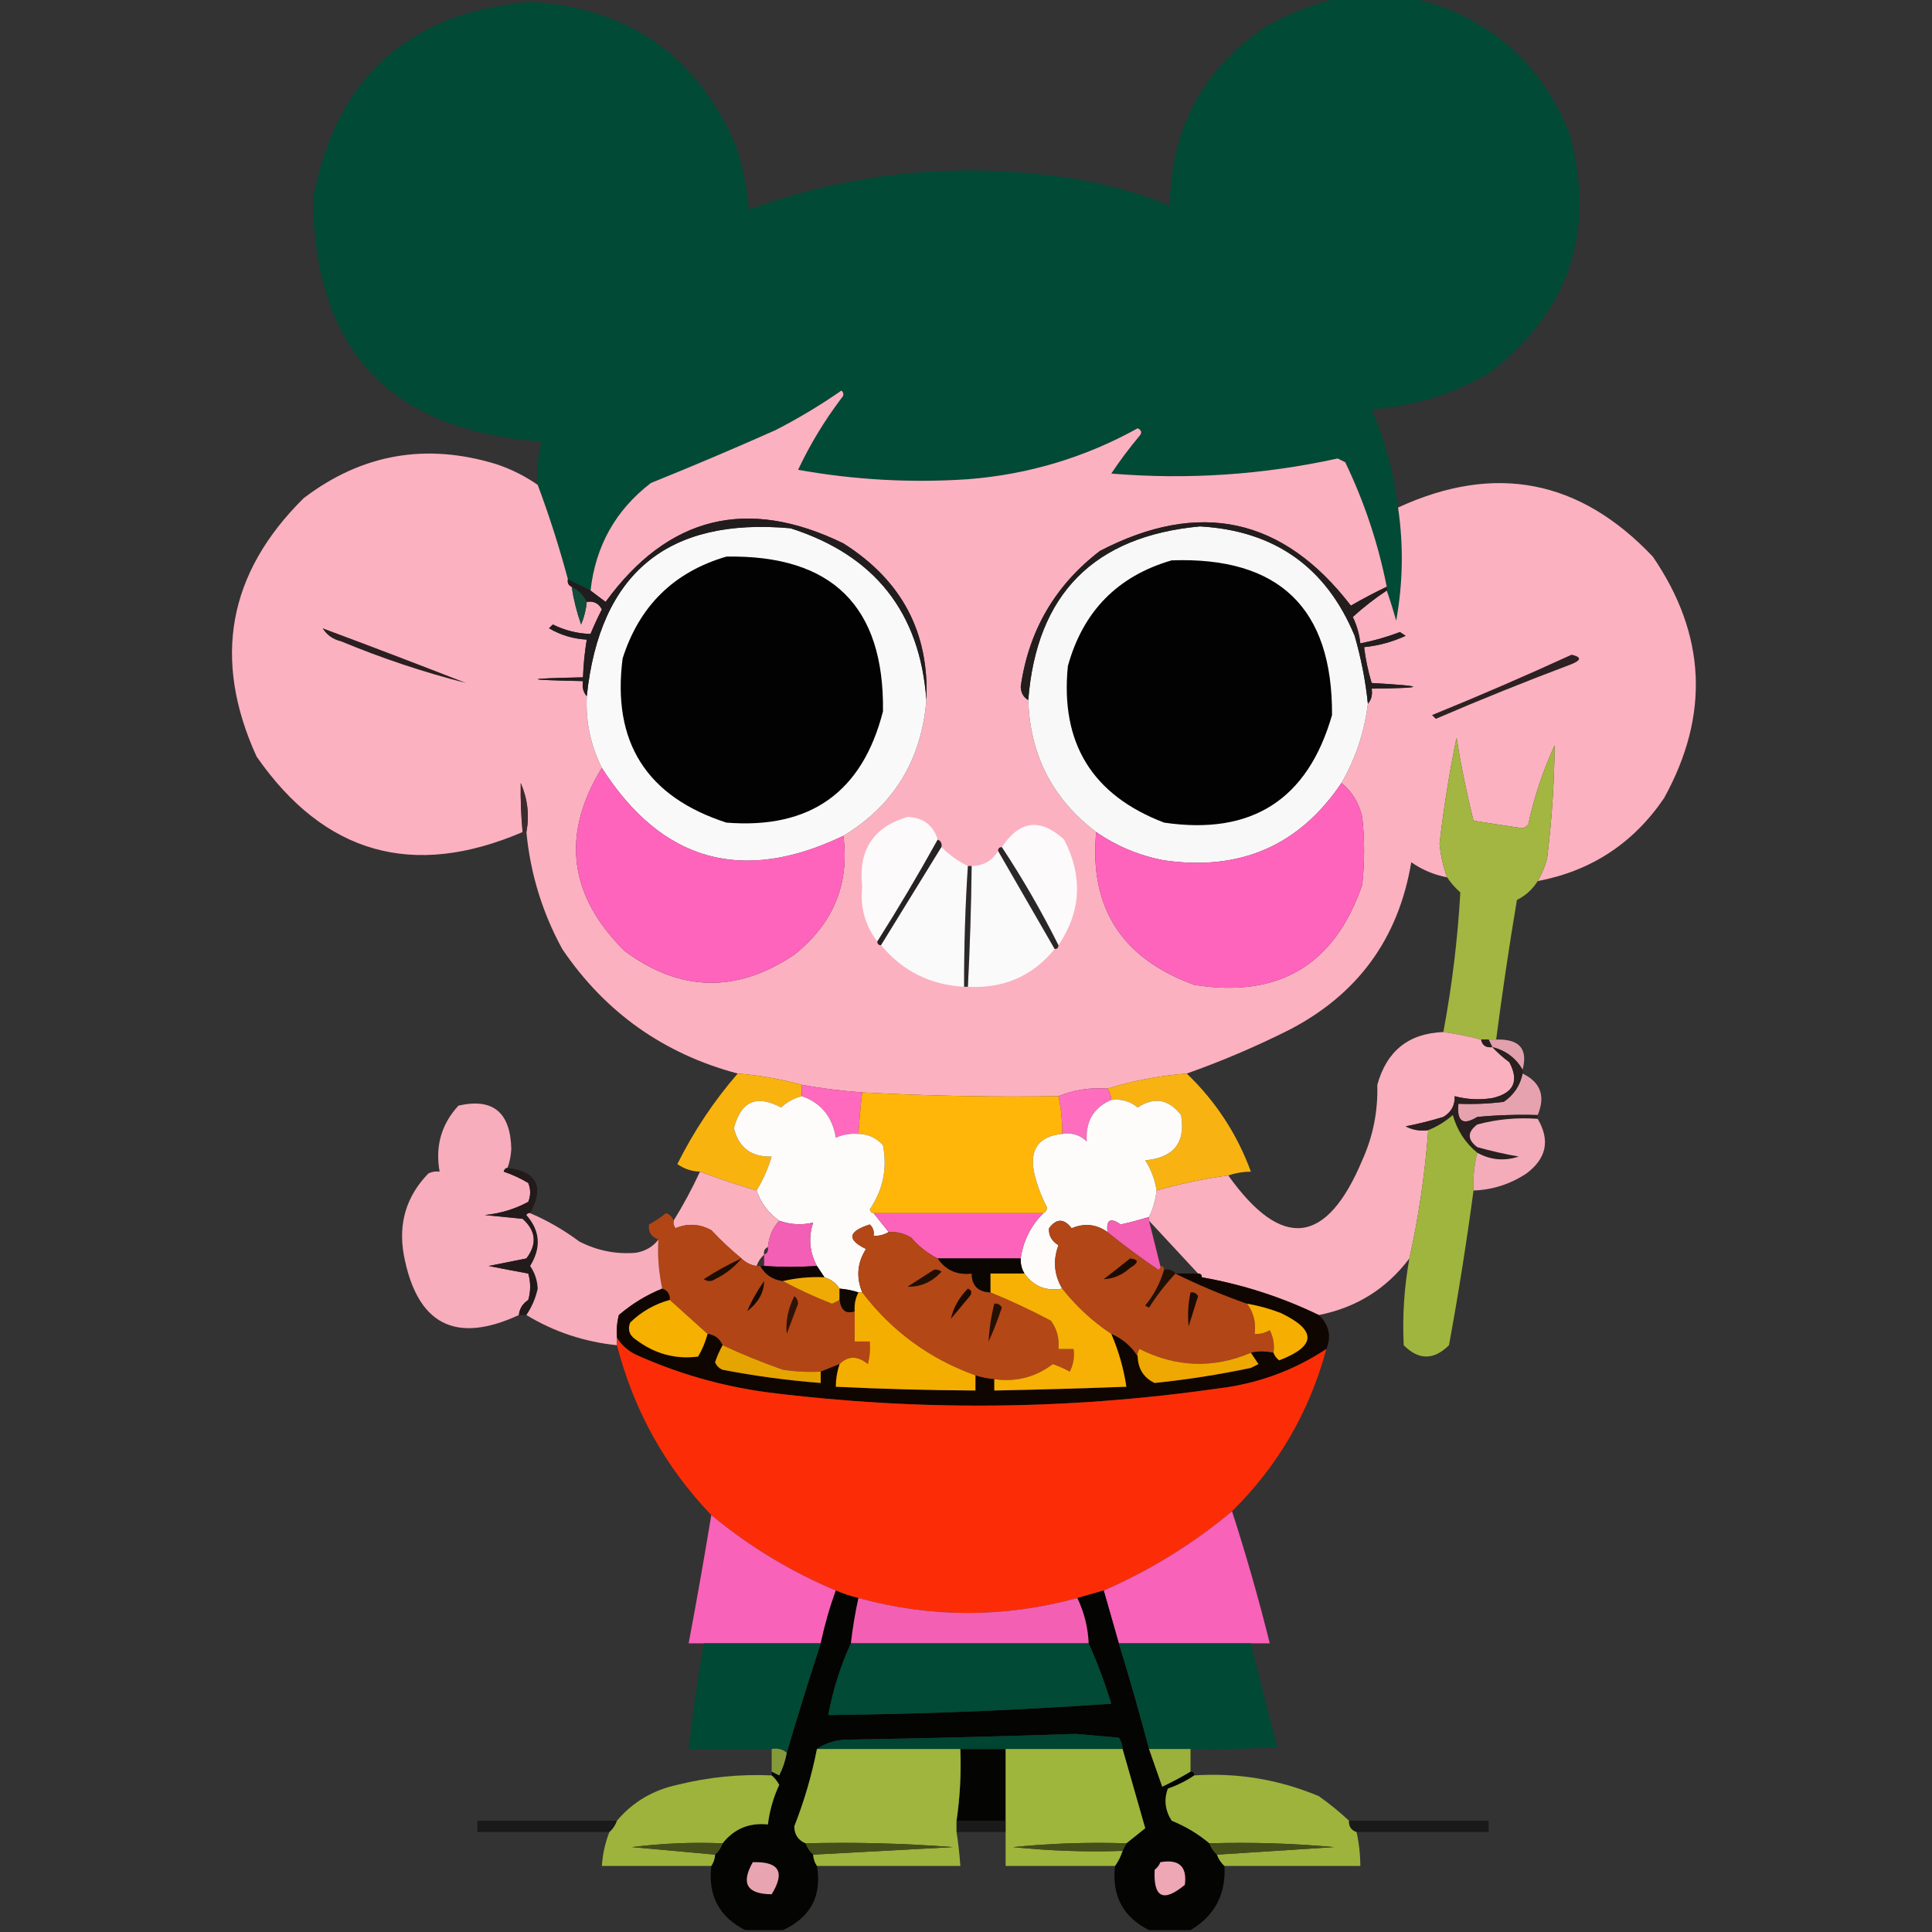 <?xml version="1.0" encoding="UTF-8"?>
<!DOCTYPE svg PUBLIC "-//W3C//DTD SVG 1.1//EN" "http://www.w3.org/Graphics/SVG/1.1/DTD/svg11.dtd">
<svg xmlns="http://www.w3.org/2000/svg" version="1.1" width="512px" height="512px" style="shape-rendering:geometricPrecision; text-rendering:geometricPrecision; image-rendering:optimizeQuality; fill-rule:evenodd; clip-rule:evenodd" xmlns:xlink="http://www.w3.org/1999/xlink">
<rect width="100%" height="100%" fill="#333333" stroke="none"/>
<g><path style="opacity:0.994" fill="#004b37" d="M 354.5,-0.5 C 361.167,-0.5 367.833,-0.5 374.5,-0.5C 394.429,4.394 408.262,16.394 416,35.5C 422.983,61.552 415.817,82.718 394.5,99C 384.89,104.486 374.557,107.653 363.5,108.5C 367.085,116.84 369.418,125.506 370.5,134.5C 371.972,144.528 371.806,154.528 370,164.5C 369.218,161.69 368.384,159.023 367.5,156.5C 367.5,156.167 367.5,155.833 367.5,155.5C 365.236,144.041 361.569,133.041 356.5,122.5C 355.833,122.167 355.167,121.833 354.5,121.5C 334.705,125.843 314.705,127.177 294.5,125.5C 296.808,122.025 299.308,118.692 302,115.5C 302.688,114.668 302.521,114.002 301.5,113.5C 287.533,121.244 272.533,125.744 256.5,127C 241.383,128.009 226.383,127.175 211.5,124.5C 214.64,117.835 218.474,111.501 223,105.5C 223.667,104.833 223.667,104.167 223,103.5C 217.415,107.377 211.582,110.877 205.5,114C 194.582,118.862 183.582,123.528 172.5,128C 163.168,135.155 157.835,144.655 156.5,156.5C 154.483,155.471 152.483,154.471 150.5,153.5C 148.209,144.963 145.542,136.63 142.5,128.5C 142.207,124.563 142.54,120.73 143.5,117C 103.33,114.166 83.163,92.666 83,52.5C 89.009,20.659 108.176,3.326 140.5,0.5C 166.522,2.039 184.689,14.706 195,38.5C 196.812,44.04 197.979,49.707 198.5,55.5C 226.751,45.354 255.751,42.688 285.5,47.5C 293.936,48.983 302.102,51.316 310,54.5C 310.272,34.116 318.772,18.282 335.5,7C 341.604,3.583 347.937,1.083 354.5,-0.5 Z"/></g>
<g><path style="opacity:0.994" fill="#fdb2c1" d="M 367.5,155.5 C 364.292,157.021 361.126,158.688 358,160.5C 340.032,137.136 317.865,132.303 291.5,146C 279.611,155.106 272.611,167.106 270.5,182C 270.608,183.681 271.275,184.848 272.5,185.5C 272.961,200.091 278.961,211.758 290.5,220.5C 288.618,240.533 297.285,254.033 316.5,261C 338.856,264.579 353.69,255.745 361,234.5C 361.667,228.5 361.667,222.5 361,216.5C 360.131,212.734 358.298,209.734 355.5,207.5C 359.244,201.003 361.577,194.003 362.5,186.5C 363.434,185.432 363.768,184.099 363.5,182.5C 378.152,182.331 378.152,181.831 363.5,181C 362.568,177.915 361.901,174.748 361.5,171.5C 365.325,171.115 368.991,170.115 372.5,168.5C 372,168.167 371.5,167.833 371,167.5C 367.569,168.811 364.069,169.811 360.5,170.5C 360.244,168.063 359.577,165.729 358.5,163.5C 361.349,160.916 364.349,158.583 367.5,156.5C 368.384,159.023 369.218,161.69 370,164.5C 371.806,154.528 371.972,144.528 370.5,134.5C 396.126,122.698 418.626,127.031 438,147.5C 452.148,168.169 453.148,189.502 441,211.5C 432.864,223.472 421.698,230.806 407.5,233.5C 408.594,231.641 409.427,229.641 410,227.5C 411.237,217.512 411.904,207.512 412,197.5C 408.905,204.201 406.571,211.201 405,218.5C 404.586,218.957 404.086,219.291 403.5,219.5C 399.167,218.833 394.833,218.167 390.5,217.5C 388.678,210.225 387.178,202.892 386,195.5C 384.105,204.678 382.605,214.012 381.5,223.5C 381.76,226.607 382.426,229.607 383.5,232.5C 380.055,231.851 376.889,230.518 374,228.5C 370.62,248.754 359.787,263.587 341.5,273C 332.642,277.436 323.642,281.27 314.5,284.5C 307.241,285.071 300.241,286.405 293.5,288.5C 288.878,288.156 284.545,288.823 280.5,290.5C 263.143,290.762 245.81,290.429 228.5,289.5C 223.126,289.113 217.793,288.446 212.5,287.5C 206.961,285.965 201.294,284.965 195.5,284.5C 175.859,279.269 160.359,268.269 149,251.5C 143.713,241.806 140.546,231.473 139.5,220.5C 140.329,216.11 139.829,211.777 138,207.5C 137.924,211.819 138.091,216.152 138.5,220.5C 109.441,232.976 85.941,226.309 68,200.5C 56.23,174.687 60.397,151.854 80.5,132C 95.878,120.304 112.878,117.304 131.5,123C 135.472,124.319 139.139,126.153 142.5,128.5C 145.542,136.63 148.209,144.963 150.5,153.5C 150.328,154.492 150.662,155.158 151.5,155.5C 152.016,158.899 152.85,162.232 154,165.5C 154.813,163.564 155.313,161.564 155.5,159.5C 157.346,159.222 158.68,159.889 159.5,161.5C 158.399,163.642 157.399,165.808 156.5,168C 153.056,167.914 149.723,167.08 146.5,165.5C 146.167,165.833 145.833,166.167 145.5,166.5C 148.593,168.309 151.926,169.309 155.5,169.5C 154.949,172.807 154.616,176.14 154.5,179.5C 138.5,179.833 138.5,180.167 154.5,180.5C 154.232,182.099 154.566,183.432 155.5,184.5C 155.181,191.202 156.514,197.535 159.5,203.5C 148.667,221.104 150.667,237.27 165.5,252C 180.231,262.92 195.231,263.254 210.5,253C 220.853,244.733 225.186,234.233 223.5,221.5C 236.868,213.41 244.201,201.41 245.5,185.5C 246.29,167.588 238.956,153.754 223.5,144C 198.055,131.585 177.055,136.752 160.5,159.5C 159.099,158.479 157.765,157.479 156.5,156.5C 157.835,144.655 163.168,135.155 172.5,128C 183.582,123.528 194.582,118.862 205.5,114C 211.582,110.877 217.415,107.377 223,103.5C 223.667,104.167 223.667,104.833 223,105.5C 218.474,111.501 214.64,117.835 211.5,124.5C 226.383,127.175 241.383,128.009 256.5,127C 272.533,125.744 287.533,121.244 301.5,113.5C 302.521,114.002 302.688,114.668 302,115.5C 299.308,118.692 296.808,122.025 294.5,125.5C 314.705,127.177 334.705,125.843 354.5,121.5C 355.167,121.833 355.833,122.167 356.5,122.5C 361.569,133.041 365.236,144.041 367.5,155.5 Z"/></g>
<g><path style="opacity:1" fill="#faf9f9" d="M 245.5,185.5 C 244.201,201.41 236.868,213.41 223.5,221.5C 196.734,234.351 175.4,228.351 159.5,203.5C 156.514,197.535 155.181,191.202 155.5,184.5C 158.939,151.888 176.939,137.055 209.5,140C 231.796,147.119 243.796,162.285 245.5,185.5 Z"/></g>
<g><path style="opacity:1" fill="#f9f8f9" d="M 362.5,186.5 C 361.577,194.003 359.244,201.003 355.5,207.5C 344.343,224.072 328.677,230.905 308.5,228C 301.937,226.759 295.937,224.259 290.5,220.5C 278.961,211.758 272.961,200.091 272.5,185.5C 274.731,157.435 289.898,142.102 318,139.5C 337.782,140.628 351.449,150.294 359,168.5C 360.731,174.529 361.898,180.529 362.5,186.5 Z"/></g>
<g><path style="opacity:1" fill="#020202" d="M 192.5,147.5 C 220.524,147.025 234.358,160.692 234,188.5C 228.543,209.939 214.71,219.773 192.5,218C 171.316,211.138 162.15,196.638 165,174.5C 169.419,160.58 178.586,151.58 192.5,147.5 Z"/></g>
<g><path style="opacity:1" fill="#020202" d="M 310.5,148.5 C 338.995,147.496 353.161,161.163 353,189.5C 346.558,211.92 331.725,221.42 308.5,218C 289.447,210.74 280.947,196.906 283,176.5C 287.016,161.985 296.183,152.652 310.5,148.5 Z"/></g>
<g><path style="opacity:1" fill="#104d3b" d="M 151.5,155.5 C 153.341,156.402 154.674,157.736 155.5,159.5C 155.313,161.564 154.813,163.564 154,165.5C 152.85,162.232 152.016,158.899 151.5,155.5 Z"/></g>
<g><path style="opacity:1" fill="#231d1e" d="M 367.5,155.5 C 367.5,155.833 367.5,156.167 367.5,156.5C 364.349,158.583 361.349,160.916 358.5,163.5C 359.577,165.729 360.244,168.063 360.5,170.5C 364.069,169.811 367.569,168.811 371,167.5C 371.5,167.833 372,168.167 372.5,168.5C 368.991,170.115 365.325,171.115 361.5,171.5C 361.901,174.748 362.568,177.915 363.5,181C 378.152,181.831 378.152,182.331 363.5,182.5C 363.768,184.099 363.434,185.432 362.5,186.5C 361.898,180.529 360.731,174.529 359,168.5C 351.449,150.294 337.782,140.628 318,139.5C 289.898,142.102 274.731,157.435 272.5,185.5C 271.275,184.848 270.608,183.681 270.5,182C 272.611,167.106 279.611,155.106 291.5,146C 317.865,132.303 340.032,137.136 358,160.5C 361.126,158.688 364.292,157.021 367.5,155.5 Z"/></g>
<g><path style="opacity:1" fill="#211c1d" d="M 245.5,185.5 C 243.796,162.285 231.796,147.119 209.5,140C 176.939,137.055 158.939,151.888 155.5,184.5C 154.566,183.432 154.232,182.099 154.5,180.5C 138.5,180.167 138.5,179.833 154.5,179.5C 154.616,176.14 154.949,172.807 155.5,169.5C 151.926,169.309 148.593,168.309 145.5,166.5C 145.833,166.167 146.167,165.833 146.5,165.5C 149.723,167.08 153.056,167.914 156.5,168C 157.399,165.808 158.399,163.642 159.5,161.5C 158.68,159.889 157.346,159.222 155.5,159.5C 154.674,157.736 153.341,156.402 151.5,155.5C 150.662,155.158 150.328,154.492 150.5,153.5C 152.483,154.471 154.483,155.471 156.5,156.5C 157.765,157.479 159.099,158.479 160.5,159.5C 177.055,136.752 198.055,131.585 223.5,144C 238.956,153.754 246.29,167.588 245.5,185.5 Z"/></g>
<g><path style="opacity:1" fill="#2b1f21" d="M 85.5,166.5 C 98.193,171.232 110.86,176.065 123.5,181C 112.326,178.164 101.326,174.498 90.5,170C 88.24,169.451 86.574,168.284 85.5,166.5 Z"/></g>
<g><path style="opacity:1" fill="#2d2123" d="M 416.5,173.5 C 419.113,174.095 419.113,174.929 416.5,176C 404.387,180.557 392.387,185.39 380.5,190.5C 380.167,190.167 379.833,189.833 379.5,189.5C 392.031,184.396 404.364,179.062 416.5,173.5 Z"/></g>
<g><path style="opacity:0.981" fill="#a4b841" d="M 407.5,233.5 C 406.162,235.67 404.328,237.336 402,238.5C 399.932,250.807 398.099,263.14 396.5,275.5C 395.833,275.5 395.167,275.5 394.5,275.5C 393.833,275.5 393.167,275.5 392.5,275.5C 389.211,274.626 385.877,273.959 382.5,273.5C 384.8,261.239 386.3,248.906 387,236.5C 385.624,235.295 384.458,233.962 383.5,232.5C 382.426,229.607 381.76,226.607 381.5,223.5C 382.605,214.012 384.105,204.678 386,195.5C 387.178,202.892 388.678,210.225 390.5,217.5C 394.833,218.167 399.167,218.833 403.5,219.5C 404.086,219.291 404.586,218.957 405,218.5C 406.571,211.201 408.905,204.201 412,197.5C 411.904,207.512 411.237,217.512 410,227.5C 409.427,229.641 408.594,231.641 407.5,233.5 Z"/></g>
<g><path style="opacity:1" fill="#ff64bd" d="M 159.5,203.5 C 175.4,228.351 196.734,234.351 223.5,221.5C 225.186,234.233 220.853,244.733 210.5,253C 195.231,263.254 180.231,262.92 165.5,252C 150.667,237.27 148.667,221.104 159.5,203.5 Z"/></g>
<g><path style="opacity:1" fill="#ff64bd" d="M 355.5,207.5 C 358.298,209.734 360.131,212.734 361,216.5C 361.667,222.5 361.667,228.5 361,234.5C 353.69,255.745 338.856,264.579 316.5,261C 297.285,254.033 288.618,240.533 290.5,220.5C 295.937,224.259 301.937,226.759 308.5,228C 328.677,230.905 344.343,224.072 355.5,207.5 Z"/></g>
<g><path style="opacity:1" fill="#3c2b2f" d="M 139.5,220.5 C 139.167,220.5 138.833,220.5 138.5,220.5C 138.091,216.152 137.924,211.819 138,207.5C 139.829,211.777 140.329,216.11 139.5,220.5 Z"/></g>
<g><path style="opacity:1" fill="#fcfafb" d="M 248.5,222.5 C 243.404,231.701 238.07,240.701 232.5,249.5C 229.257,245.261 227.923,240.427 228.5,235C 227.395,225.349 231.395,219.182 240.5,216.5C 244.637,216.647 247.303,218.647 248.5,222.5 Z"/></g>
<g><path style="opacity:1" fill="#fcfafb" d="M 280.5,250.5 C 275.99,241.471 270.99,232.804 265.5,224.5C 270.201,217.392 275.701,216.725 282,222.5C 287.02,232.231 286.52,241.564 280.5,250.5 Z"/></g>
<g><path style="opacity:1" fill="#242424" d="M 248.5,222.5 C 249.338,222.842 249.672,223.508 249.5,224.5C 244.167,233.167 238.833,241.833 233.5,250.5C 232.833,250.5 232.5,250.167 232.5,249.5C 238.07,240.701 243.404,231.701 248.5,222.5 Z"/></g>
<g><path style="opacity:1" fill="#fafafa" d="M 249.5,224.5 C 251.573,226.58 253.907,228.246 256.5,229.5C 255.804,240.152 255.47,250.819 255.5,261.5C 246.518,261.009 239.185,257.342 233.5,250.5C 238.833,241.833 244.167,233.167 249.5,224.5 Z"/></g>
<g><path style="opacity:1" fill="#fafafa" d="M 264.5,225.5 C 269.485,234.131 274.485,242.798 279.5,251.5C 273.597,258.696 265.93,262.03 256.5,261.5C 257.043,250.841 257.377,240.175 257.5,229.5C 260.652,229.429 262.986,228.095 264.5,225.5 Z"/></g>
<g><path style="opacity:1" fill="#282828" d="M 264.5,225.5 C 264.5,224.833 264.833,224.5 265.5,224.5C 270.99,232.804 275.99,241.471 280.5,250.5C 280.5,251.167 280.167,251.5 279.5,251.5C 274.485,242.798 269.485,234.131 264.5,225.5 Z"/></g>
<g><path style="opacity:1" fill="#2a2a2a" d="M 256.5,229.5 C 256.833,229.5 257.167,229.5 257.5,229.5C 257.377,240.175 257.043,250.841 256.5,261.5C 256.167,261.5 255.833,261.5 255.5,261.5C 255.47,250.819 255.804,240.152 256.5,229.5 Z"/></g>
<g><path style="opacity:0.983" fill="#fdb2c0" d="M 382.5,273.5 C 385.877,273.959 389.211,274.626 392.5,275.5C 392.821,277.048 393.821,277.715 395.5,277.5C 396.833,278.933 398.333,280.267 400,281.5C 402.653,286.536 401.153,289.703 395.5,291C 392.132,291.543 388.799,291.376 385.5,290.5C 385.607,292.903 384.607,294.736 382.5,296C 379.23,296.995 375.897,297.828 372.5,298.5C 374.396,299.466 376.396,299.799 378.5,299.5C 377.646,311.006 375.98,322.34 373.5,333.5C 367.454,341.528 359.454,346.528 349.5,348.5C 339.634,343.734 329.3,340.401 318.5,338.5C 318.5,337.833 318.167,337.5 317.5,337.5C 313.139,332.807 308.805,328.141 304.5,323.5C 304.5,323.167 304.5,322.833 304.5,322.5C 305.566,320.299 306.233,317.965 306.5,315.5C 312.731,313.692 319.065,312.359 325.5,311.5C 339.69,331.386 351.523,330.052 361,307.5C 363.864,301.164 365.197,294.498 365,287.5C 367.476,278.514 373.31,273.847 382.5,273.5 Z"/></g>
<g><path style="opacity:0.894" fill="#f6adbb" d="M 394.5,275.5 C 395.167,275.5 395.833,275.5 396.5,275.5C 402.643,275.288 404.976,277.955 403.5,283.5C 401.712,280.385 399.046,278.385 395.5,277.5C 395.167,276.833 394.833,276.167 394.5,275.5 Z"/></g>
<g><path style="opacity:1" fill="#271f1e" d="M 392.5,275.5 C 393.167,275.5 393.833,275.5 394.5,275.5C 394.833,276.167 395.167,276.833 395.5,277.5C 393.821,277.715 392.821,277.048 392.5,275.5 Z"/></g>
<g><path style="opacity:0.967" fill="#ffb70e" d="M 195.5,284.5 C 201.294,284.965 206.961,285.965 212.5,287.5C 212.5,288.5 212.5,289.5 212.5,290.5C 210.417,291.029 208.583,292.029 207,293.5C 200.503,289.998 196.336,291.832 194.5,299C 195.779,304.148 199.112,306.648 204.5,306.5C 203.548,309.697 202.215,312.697 200.5,315.5C 195.421,314.029 190.421,312.363 185.5,310.5C 183.304,310.435 181.304,309.768 179.5,308.5C 183.851,299.783 189.185,291.783 195.5,284.5 Z"/></g>
<g><path style="opacity:0.962" fill="#ffb812" d="M 314.5,284.5 C 322.184,291.873 327.851,300.54 331.5,310.5C 329.435,310.517 327.435,310.85 325.5,311.5C 319.065,312.359 312.731,313.692 306.5,315.5C 306.076,312.646 305.076,309.979 303.5,307.5C 311.076,306.776 314.242,302.776 313,295.5C 309.686,291.268 305.853,290.602 301.5,293.5C 299.49,291.829 297.157,291.162 294.5,291.5C 294.443,290.391 294.11,289.391 293.5,288.5C 300.241,286.405 307.241,285.071 314.5,284.5 Z"/></g>
<g><path style="opacity:0.957" fill="#eea7b5" d="M 403.5,284.5 C 408.287,286.818 409.62,290.484 407.5,295.5C 402.156,295.334 396.823,295.501 391.5,296C 387.674,298.363 386.007,297.197 386.5,292.5C 390.514,292.666 394.514,292.499 398.5,292C 401.2,290.143 402.866,287.643 403.5,284.5 Z"/></g>
<g><path style="opacity:1" fill="#ff69be" d="M 212.5,287.5 C 217.793,288.446 223.126,289.113 228.5,289.5C 228.058,293.154 227.724,296.821 227.5,300.5C 225.409,300.318 223.409,300.652 221.5,301.5C 220.588,295.952 217.588,292.285 212.5,290.5C 212.5,289.5 212.5,288.5 212.5,287.5 Z"/></g>
<g><path style="opacity:1" fill="#ff6dbe" d="M 293.5,288.5 C 294.11,289.391 294.443,290.391 294.5,291.5C 289.815,293.518 287.649,297.184 288,302.5C 286.211,300.771 284.044,300.104 281.5,300.5C 281.54,297.119 281.207,293.786 280.5,290.5C 284.545,288.823 288.878,288.156 293.5,288.5 Z"/></g>
<g><path style="opacity:1" fill="#ffb609" d="M 228.5,289.5 C 245.81,290.429 263.143,290.762 280.5,290.5C 281.207,293.786 281.54,297.119 281.5,300.5C 275.381,301.119 272.881,304.453 274,310.5C 274.743,313.82 275.91,316.987 277.5,320C 277.43,320.765 277.097,321.265 276.5,321.5C 261.5,321.5 246.5,321.5 231.5,321.5C 230.957,321.44 230.624,321.107 230.5,320.5C 234.021,315.308 235.187,309.641 234,303.5C 232.266,301.549 230.099,300.549 227.5,300.5C 227.724,296.821 228.058,293.154 228.5,289.5 Z"/></g>
<g><path style="opacity:1" fill="#fefcfb" d="M 212.5,290.5 C 217.588,292.285 220.588,295.952 221.5,301.5C 223.409,300.652 225.409,300.318 227.5,300.5C 230.099,300.549 232.266,301.549 234,303.5C 235.187,309.641 234.021,315.308 230.5,320.5C 230.624,321.107 230.957,321.44 231.5,321.5C 232.833,323.167 234.167,324.833 235.5,326.5C 234.292,327.234 232.959,327.567 231.5,327.5C 231.719,326.325 231.386,325.325 230.5,324.5C 224.708,326.349 224.375,328.515 229.5,331C 227.179,334.623 226.846,338.457 228.5,342.5C 228.167,342.5 227.833,342.5 227.5,342.5C 225.883,341.962 224.216,341.629 222.5,341.5C 221.564,340.026 220.23,339.026 218.5,338.5C 217.833,337.5 217.167,336.5 216.5,335.5C 214.514,331.779 214.181,327.946 215.5,324C 212.481,324.719 209.481,324.552 206.5,323.5C 203.657,321.476 201.657,318.809 200.5,315.5C 202.215,312.697 203.548,309.697 204.5,306.5C 199.112,306.648 195.779,304.148 194.5,299C 196.336,291.832 200.503,289.998 207,293.5C 208.583,292.029 210.417,291.029 212.5,290.5 Z"/></g>
<g><path style="opacity:1" fill="#fefcfb" d="M 294.5,291.5 C 297.157,291.162 299.49,291.829 301.5,293.5C 305.853,290.602 309.686,291.268 313,295.5C 314.242,302.776 311.076,306.776 303.5,307.5C 305.076,309.979 306.076,312.646 306.5,315.5C 306.233,317.965 305.566,320.299 304.5,322.5C 302.044,323.262 299.544,323.929 297,324.5C 294.267,322.572 293.1,323.239 293.5,326.5C 290.536,324.409 287.369,324.075 284,325.5C 281.96,322.854 279.96,322.854 278,325.5C 277.868,327.407 278.702,328.907 280.5,330C 279.006,334.029 279.339,337.863 281.5,341.5C 277.225,342.25 273.891,340.917 271.5,337.5C 270.766,336.292 270.433,334.959 270.5,333.5C 271.158,328.838 273.158,324.838 276.5,321.5C 277.097,321.265 277.43,320.765 277.5,320C 275.91,316.987 274.743,313.82 274,310.5C 272.881,304.453 275.381,301.119 281.5,300.5C 284.044,300.104 286.211,300.771 288,302.5C 287.649,297.184 289.815,293.518 294.5,291.5 Z"/></g>
<g><path style="opacity:0.979" fill="#fbb0bf" d="M 134.5,309.5 C 133.957,309.56 133.624,309.893 133.5,310.5C 135.781,311.277 137.948,312.277 140,313.5C 140.667,315.167 140.667,316.833 140,318.5C 136.478,320.412 132.645,321.579 128.5,322C 131.833,322.333 135.167,322.667 138.5,323C 142.057,326.182 142.391,329.682 139.5,333.5C 136.167,334.167 132.833,334.833 129.5,335.5C 133.041,336.2 136.541,336.867 140,337.5C 140.667,339.833 140.667,342.167 140,344.5C 138.519,345.471 137.685,346.804 137.5,348.5C 120.62,356.308 110.454,350.975 107,332.5C 105.529,324.156 107.696,316.99 113.5,311C 114.448,310.517 115.448,310.351 116.5,310.5C 115.295,303.749 116.962,297.915 121.5,293C 130.614,290.92 135.281,294.753 135.5,304.5C 135.408,306.258 135.075,307.924 134.5,309.5 Z"/></g>
<g><path style="opacity:1" fill="#29201f" d="M 395.5,277.5 C 399.046,278.385 401.712,280.385 403.5,283.5C 403.5,283.833 403.5,284.167 403.5,284.5C 402.866,287.643 401.2,290.143 398.5,292C 394.514,292.499 390.514,292.666 386.5,292.5C 386.007,297.197 387.674,298.363 391.5,296C 396.823,295.501 402.156,295.334 407.5,295.5C 407.5,295.833 407.5,296.167 407.5,296.5C 402.041,296.103 396.708,296.603 391.5,298C 388.833,300 388.833,302 391.5,304C 395.099,305.014 398.765,305.847 402.5,306.5C 398.687,307.765 395.02,307.431 391.5,305.5C 388.34,302.927 386.173,299.594 385,295.5C 383.056,297.221 380.89,298.554 378.5,299.5C 376.396,299.799 374.396,299.466 372.5,298.5C 375.897,297.828 379.23,296.995 382.5,296C 384.607,294.736 385.607,292.903 385.5,290.5C 388.799,291.376 392.132,291.543 395.5,291C 401.153,289.703 402.653,286.536 400,281.5C 398.333,280.267 396.833,278.933 395.5,277.5 Z"/></g>
<g><path style="opacity:0.979" fill="#a2b83f" d="M 391.5,305.5 C 390.676,308.764 390.342,312.098 390.5,315.5C 388.66,329.21 386.494,342.877 384,356.5C 379.955,360.489 375.955,360.489 372,356.5C 371.619,348.783 372.119,341.117 373.5,333.5C 375.98,322.34 377.646,311.006 378.5,299.5C 380.89,298.554 383.056,297.221 385,295.5C 386.173,299.594 388.34,302.927 391.5,305.5 Z"/></g>
<g><path style="opacity:0.963" fill="#fbb0bf" d="M 407.5,296.5 C 410.85,302.179 409.85,307.013 404.5,311C 400.234,313.811 395.567,315.311 390.5,315.5C 390.342,312.098 390.676,308.764 391.5,305.5C 395.02,307.431 398.687,307.765 402.5,306.5C 398.765,305.847 395.099,305.014 391.5,304C 388.833,302 388.833,300 391.5,298C 396.708,296.603 402.041,296.103 407.5,296.5 Z"/></g>
<g><path style="opacity:0.982" fill="#feb2bf" d="M 185.5,310.5 C 190.421,312.363 195.421,314.029 200.5,315.5C 201.657,318.809 203.657,321.476 206.5,323.5C 204.759,325.395 203.759,327.728 203.5,330.5C 202.662,330.842 202.328,331.508 202.5,332.5C 201.599,333.29 200.932,334.29 200.5,335.5C 198.938,335.267 197.605,334.6 196.5,333.5C 193.729,331.233 191.062,328.733 188.5,326C 185.376,324.313 182.209,324.146 179,325.5C 178.536,324.906 178.369,324.239 178.5,323.5C 181.072,319.361 183.405,315.027 185.5,310.5 Z"/></g>
<g><path style="opacity:1" fill="#221a1b" d="M 134.5,309.5 C 142.316,310.465 144.316,314.465 140.5,321.5C 140.062,321.435 139.728,321.601 139.5,322C 143.159,326.137 143.492,330.637 140.5,335.5C 141.739,337.311 142.406,339.311 142.5,341.5C 141.943,344.046 140.943,346.379 139.5,348.5C 138.833,348.5 138.167,348.5 137.5,348.5C 137.685,346.804 138.519,345.471 140,344.5C 140.667,342.167 140.667,339.833 140,337.5C 136.541,336.867 133.041,336.2 129.5,335.5C 132.833,334.833 136.167,334.167 139.5,333.5C 142.391,329.682 142.057,326.182 138.5,323C 135.167,322.667 131.833,322.333 128.5,322C 132.645,321.579 136.478,320.412 140,318.5C 140.667,316.833 140.667,315.167 140,313.5C 137.948,312.277 135.781,311.277 133.5,310.5C 133.624,309.893 133.957,309.56 134.5,309.5 Z"/></g>
<g><path style="opacity:0.994" fill="#b34616" d="M 178.5,323.5 C 178.369,324.239 178.536,324.906 179,325.5C 182.209,324.146 185.376,324.313 188.5,326C 191.062,328.733 193.729,331.233 196.5,333.5C 197.605,334.6 198.938,335.267 200.5,335.5C 200.833,335.5 201.167,335.5 201.5,335.5C 202.733,337.796 204.733,339.13 207.5,339.5C 211.623,341.725 215.956,343.725 220.5,345.5C 221.183,345.137 221.85,344.804 222.5,344.5C 222.91,347.292 224.244,348.292 226.5,347.5C 226.5,350.167 226.5,352.833 226.5,355.5C 227.833,355.5 229.167,355.5 230.5,355.5C 230.662,357.527 230.495,359.527 230,361.5C 227.276,359.259 224.776,359.259 222.5,361.5C 220.833,362.167 219.167,362.833 217.5,363.5C 214.15,363.665 210.817,363.498 207.5,363C 202.032,361.097 196.699,358.93 191.5,356.5C 190.738,354.738 189.404,353.738 187.5,353.5C 184.192,350.529 180.859,347.529 177.5,344.5C 177.573,342.973 176.906,341.973 175.5,341.5C 174.547,336.969 174.213,332.636 174.5,328.5C 172.554,327.746 171.721,326.412 172,324.5C 173.586,323.624 175.086,322.624 176.5,321.5C 177.522,321.855 178.189,322.522 178.5,323.5 Z"/></g>
<g><path style="opacity:1" fill="#fd63bb" d="M 231.5,321.5 C 246.5,321.5 261.5,321.5 276.5,321.5C 273.158,324.838 271.158,328.838 270.5,333.5C 263.167,333.5 255.833,333.5 248.5,333.5C 245.834,332.158 243.501,330.325 241.5,328C 239.655,326.872 237.655,326.372 235.5,326.5C 234.167,324.833 232.833,323.167 231.5,321.5 Z"/></g>
<g><path style="opacity:0.978" fill="#fcb0bf" d="M 140.5,321.5 C 145.105,323.471 149.438,325.971 153.5,329C 158.245,331.438 163.245,332.438 168.5,332C 171.025,331.576 173.025,330.41 174.5,328.5C 174.213,332.636 174.547,336.969 175.5,341.5C 171.347,343.167 167.514,345.5 164,348.5C 163.505,350.473 163.338,352.473 163.5,354.5C 163.5,355.167 163.5,355.833 163.5,356.5C 154.816,355.606 146.816,352.939 139.5,348.5C 140.943,346.379 141.943,344.046 142.5,341.5C 142.406,339.311 141.739,337.311 140.5,335.5C 143.492,330.637 143.159,326.137 139.5,322C 139.728,321.601 140.062,321.435 140.5,321.5 Z"/></g>
<g><path style="opacity:0.985" fill="#f560b6" d="M 206.5,323.5 C 209.481,324.552 212.481,324.719 215.5,324C 214.181,327.946 214.514,331.779 216.5,335.5C 211.625,335.808 206.958,335.808 202.5,335.5C 202.5,334.5 202.5,333.5 202.5,332.5C 203.338,332.158 203.672,331.492 203.5,330.5C 203.759,327.728 204.759,325.395 206.5,323.5 Z"/></g>
<g><path style="opacity:1" fill="#b24616" d="M 293.5,326.5 C 297.841,330.002 302.341,333.335 307,336.5C 307.399,336.272 307.565,335.938 307.5,335.5C 308.167,335.5 308.5,335.833 308.5,336.5C 307.496,340.008 305.829,343.174 303.5,346C 303.833,346.167 304.167,346.333 304.5,346.5C 306.634,343.171 308.968,340.171 311.5,337.5C 317.67,340.557 324.004,343.223 330.5,345.5C 332.226,347.82 332.893,350.487 332.5,353.5C 333.93,353.579 335.264,353.246 336.5,352.5C 337.466,354.396 337.799,356.396 337.5,358.5C 335.259,358.046 333.259,358.046 331.5,358.5C 321.57,362.717 311.737,362.384 302,357.5C 301.536,358.094 301.369,358.761 301.5,359.5C 299.858,356.824 297.525,354.824 294.5,353.5C 289.54,350.208 285.207,346.208 281.5,341.5C 279.339,337.863 279.006,334.029 280.5,330C 278.702,328.907 277.868,327.407 278,325.5C 279.96,322.854 281.96,322.854 284,325.5C 287.369,324.075 290.536,324.409 293.5,326.5 Z"/></g>
<g><path style="opacity:0.954" fill="#fd63ba" d="M 304.5,322.5 C 304.5,322.833 304.5,323.167 304.5,323.5C 305.5,327.501 306.5,331.501 307.5,335.5C 307.565,335.938 307.399,336.272 307,336.5C 302.341,333.335 297.841,330.002 293.5,326.5C 293.1,323.239 294.267,322.572 297,324.5C 299.544,323.929 302.044,323.262 304.5,322.5 Z"/></g>
<g><path style="opacity:1" fill="#b34716" d="M 235.5,326.5 C 237.655,326.372 239.655,326.872 241.5,328C 243.501,330.325 245.834,332.158 248.5,333.5C 250.64,336.613 253.64,337.946 257.5,337.5C 257.537,340.702 259.203,342.368 262.5,342.5C 267.893,344.696 273.227,347.196 278.5,350C 280.113,352.228 280.78,354.728 280.5,357.5C 281.833,357.5 283.167,357.5 284.5,357.5C 284.799,359.604 284.466,361.604 283.5,363.5C 282.059,362.696 280.559,362.029 279,361.5C 274.464,364.959 269.298,366.292 263.5,365.5C 261.784,365.371 260.117,365.038 258.5,364.5C 246.249,360.06 236.249,352.727 228.5,342.5C 226.846,338.457 227.179,334.623 229.5,331C 224.375,328.515 224.708,326.349 230.5,324.5C 231.386,325.325 231.719,326.325 231.5,327.5C 232.959,327.567 234.292,327.234 235.5,326.5 Z"/></g>
<g><path style="opacity:1" fill="#0c0603" d="M 248.5,333.5 C 255.833,333.5 263.167,333.5 270.5,333.5C 270.433,334.959 270.766,336.292 271.5,337.5C 268.5,337.5 265.5,337.5 262.5,337.5C 262.5,339.167 262.5,340.833 262.5,342.5C 259.203,342.368 257.537,340.702 257.5,337.5C 253.64,337.946 250.64,336.613 248.5,333.5 Z"/></g>
<g><path style="opacity:1" fill="#0d0403" d="M 201.5,335.5 C 201.833,335.5 202.167,335.5 202.5,335.5C 206.958,335.808 211.625,335.808 216.5,335.5C 217.167,336.5 217.833,337.5 218.5,338.5C 214.766,338.323 211.099,338.656 207.5,339.5C 204.733,339.13 202.733,337.796 201.5,335.5 Z"/></g>
<g><path style="opacity:1" fill="#1e0d03" d="M 196.5,333.5 C 194.669,335.776 192.336,337.609 189.5,339C 188.5,339.667 187.5,339.667 186.5,339C 189.727,336.888 193.06,335.055 196.5,333.5 Z"/></g>
<g><path style="opacity:1" fill="#1c0b02" d="M 299.5,333.5 C 301.842,333.775 301.842,334.608 299.5,336C 297.431,337.874 295.098,338.874 292.5,339C 294.903,337.147 297.236,335.314 299.5,333.5 Z"/></g>
<g><path style="opacity:0.99" fill="#110702" d="M 311.5,337.5 C 313.5,337.5 315.5,337.5 317.5,337.5C 318.167,337.5 318.5,337.833 318.5,338.5C 329.3,340.401 339.634,343.734 349.5,348.5C 352.234,351.096 352.9,354.096 351.5,357.5C 342.743,363.281 333.077,366.781 322.5,368C 282.894,373.654 243.227,373.987 203.5,369C 191.323,367.373 179.657,364.04 168.5,359C 166.341,357.941 164.674,356.441 163.5,354.5C 163.338,352.473 163.505,350.473 164,348.5C 167.514,345.5 171.347,343.167 175.5,341.5C 176.906,341.973 177.573,342.973 177.5,344.5C 173.49,345.589 169.99,347.589 167,350.5C 166.289,352.367 166.789,353.867 168.5,355C 173.505,358.786 179.005,360.286 185,359.5C 186.122,357.593 186.955,355.593 187.5,353.5C 189.404,353.738 190.738,354.738 191.5,356.5C 190.711,357.915 190.044,359.415 189.5,361C 189.905,361.945 190.572,362.612 191.5,363C 200.108,364.659 208.775,365.826 217.5,366.5C 217.5,365.5 217.5,364.5 217.5,363.5C 219.167,362.833 220.833,362.167 222.5,361.5C 221.85,363.435 221.517,365.435 221.5,367.5C 233.825,368.094 246.158,368.427 258.5,368.5C 258.5,367.167 258.5,365.833 258.5,364.5C 260.117,365.038 261.784,365.371 263.5,365.5C 263.5,366.5 263.5,367.5 263.5,368.5C 275.17,368.272 286.837,367.938 298.5,367.5C 297.773,362.654 296.44,357.987 294.5,353.5C 297.525,354.824 299.858,356.824 301.5,359.5C 301.642,362.83 303.142,365.163 306,366.5C 314.576,365.616 323.076,364.282 331.5,362.5C 332.167,362.167 332.833,361.833 333.5,361.5C 332.807,360.482 332.141,359.482 331.5,358.5C 333.259,358.046 335.259,358.046 337.5,358.5C 337.783,359.289 338.283,359.956 339,360.5C 348.815,356.736 348.982,352.57 339.5,348C 336.568,346.855 333.568,346.022 330.5,345.5C 324.004,343.223 317.67,340.557 311.5,337.5 Z"/></g>
<g><path style="opacity:1" fill="#f7b004" d="M 271.5,337.5 C 273.891,340.917 277.225,342.25 281.5,341.5C 285.207,346.208 289.54,350.208 294.5,353.5C 296.44,357.987 297.773,362.654 298.5,367.5C 286.837,367.938 275.17,368.272 263.5,368.5C 263.5,367.5 263.5,366.5 263.5,365.5C 269.298,366.292 274.464,364.959 279,361.5C 280.559,362.029 282.059,362.696 283.5,363.5C 284.466,361.604 284.799,359.604 284.5,357.5C 283.167,357.5 281.833,357.5 280.5,357.5C 280.78,354.728 280.113,352.228 278.5,350C 273.227,347.196 267.893,344.696 262.5,342.5C 262.5,340.833 262.5,339.167 262.5,337.5C 265.5,337.5 268.5,337.5 271.5,337.5 Z"/></g>
<g><path style="opacity:1" fill="#efaa05" d="M 218.5,338.5 C 220.23,339.026 221.564,340.026 222.5,341.5C 222.5,342.5 222.5,343.5 222.5,344.5C 221.85,344.804 221.183,345.137 220.5,345.5C 215.956,343.725 211.623,341.725 207.5,339.5C 211.099,338.656 214.766,338.323 218.5,338.5 Z"/></g>
<g><path style="opacity:1" fill="#220f04" d="M 247.5,336.5 C 248.239,336.369 248.906,336.536 249.5,337C 247.035,339.737 244.035,341.07 240.5,341C 242.898,339.476 245.231,337.976 247.5,336.5 Z"/></g>
<g><path style="opacity:1" fill="#100903" d="M 222.5,341.5 C 224.216,341.629 225.883,341.962 227.5,342.5C 226.699,344.042 226.366,345.708 226.5,347.5C 224.244,348.292 222.91,347.292 222.5,344.5C 222.5,343.5 222.5,342.5 222.5,341.5 Z"/></g>
<g><path style="opacity:1" fill="#f4ae00" d="M 227.5,342.5 C 227.833,342.5 228.167,342.5 228.5,342.5C 236.249,352.727 246.249,360.06 258.5,364.5C 258.5,365.833 258.5,367.167 258.5,368.5C 246.158,368.427 233.825,368.094 221.5,367.5C 221.517,365.435 221.85,363.435 222.5,361.5C 224.776,359.259 227.276,359.259 230,361.5C 230.495,359.527 230.662,357.527 230.5,355.5C 229.167,355.5 227.833,355.5 226.5,355.5C 226.5,352.833 226.5,350.167 226.5,347.5C 226.366,345.708 226.699,344.042 227.5,342.5 Z"/></g>
<g><path style="opacity:1" fill="#231004" d="M 308.5,336.5 C 309.791,336.263 310.791,336.596 311.5,337.5C 308.968,340.171 306.634,343.171 304.5,346.5C 304.167,346.333 303.833,346.167 303.5,346C 305.829,343.174 307.496,340.008 308.5,336.5 Z"/></g>
<g><path style="opacity:1" fill="#170902" d="M 202.5,339.5 C 202.468,342.535 200.968,345.202 198,347.5C 199.141,344.802 200.641,342.135 202.5,339.5 Z"/></g>
<g><path style="opacity:1" fill="#1a0a02" d="M 256.5,341.5 C 257.525,341.897 257.692,342.563 257,343.5C 255.333,345.5 253.667,347.5 252,349.5C 252.671,346.504 254.171,343.837 256.5,341.5 Z"/></g>
<g><path style="opacity:1" fill="#f5b000" d="M 177.5,344.5 C 180.859,347.529 184.192,350.529 187.5,353.5C 186.955,355.593 186.122,357.593 185,359.5C 179.005,360.286 173.505,358.786 168.5,355C 166.789,353.867 166.289,352.367 167,350.5C 169.99,347.589 173.49,345.589 177.5,344.5 Z"/></g>
<g><path style="opacity:1" fill="#2e1406" d="M 210.5,343.5 C 211.124,343.917 211.457,344.584 211.5,345.5C 210.5,348.167 209.5,350.833 208.5,353.5C 208.163,350.146 208.83,346.812 210.5,343.5 Z"/></g>
<g><path style="opacity:1" fill="#1b0b02" d="M 315.5,342.5 C 316.376,342.369 317.043,342.702 317.5,343.5C 316.668,346.161 315.834,348.828 315,351.5C 314.699,348.493 314.865,345.493 315.5,342.5 Z"/></g>
<g><path style="opacity:1" fill="#251004" d="M 263.5,345.5 C 264.376,345.369 265.043,345.702 265.5,346.5C 264.48,349.605 263.313,352.605 262,355.5C 262.161,352.168 262.661,348.835 263.5,345.5 Z"/></g>
<g><path style="opacity:1" fill="#f6af00" d="M 330.5,345.5 C 333.568,346.022 336.568,346.855 339.5,348C 348.982,352.57 348.815,356.736 339,360.5C 338.283,359.956 337.783,359.289 337.5,358.5C 337.799,356.396 337.466,354.396 336.5,352.5C 335.264,353.246 333.93,353.579 332.5,353.5C 332.893,350.487 332.226,347.82 330.5,345.5 Z"/></g>
<g><path style="opacity:1" fill="#e6a400" d="M 191.5,356.5 C 196.699,358.93 202.032,361.097 207.5,363C 210.817,363.498 214.15,363.665 217.5,363.5C 217.5,364.5 217.5,365.5 217.5,366.5C 208.775,365.826 200.108,364.659 191.5,363C 190.572,362.612 189.905,361.945 189.5,361C 190.044,359.415 190.711,357.915 191.5,356.5 Z"/></g>
<g><path style="opacity:0.996" fill="#fd2e06" d="M 163.5,354.5 C 164.674,356.441 166.341,357.941 168.5,359C 179.657,364.04 191.323,367.373 203.5,369C 243.227,373.987 282.894,373.654 322.5,368C 333.077,366.781 342.743,363.281 351.5,357.5C 347.024,374.124 338.691,388.457 326.5,400.5C 316.223,409.09 304.89,416.09 292.5,421.5C 290.167,422.167 287.833,422.833 285.5,423.5C 266.148,428.761 246.815,428.761 227.5,423.5C 225.421,423.029 223.421,422.363 221.5,421.5C 209.451,416.427 198.451,409.76 188.5,401.5C 176.294,388.764 167.961,373.764 163.5,356.5C 163.5,355.833 163.5,355.167 163.5,354.5 Z"/></g>
<g><path style="opacity:1" fill="#eea801" d="M 331.5,358.5 C 332.141,359.482 332.807,360.482 333.5,361.5C 332.833,361.833 332.167,362.167 331.5,362.5C 323.076,364.282 314.576,365.616 306,366.5C 303.142,365.163 301.642,362.83 301.5,359.5C 301.369,358.761 301.536,358.094 302,357.5C 311.737,362.384 321.57,362.717 331.5,358.5 Z"/></g>
<g><path style="opacity:0.987" fill="#fb62ba" d="M 326.5,400.5 C 330.233,412.035 333.566,423.702 336.5,435.5C 334.833,435.5 333.167,435.5 331.5,435.5C 319.833,435.5 308.167,435.5 296.5,435.5C 295.167,430.833 293.833,426.167 292.5,421.5C 304.89,416.09 316.223,409.09 326.5,400.5 Z"/></g>
<g><path style="opacity:0.986" fill="#fb62ba" d="M 188.5,401.5 C 198.451,409.76 209.451,416.427 221.5,421.5C 219.859,426.061 218.526,430.728 217.5,435.5C 207.167,435.5 196.833,435.5 186.5,435.5C 185.167,435.5 183.833,435.5 182.5,435.5C 184.629,424.188 186.629,412.855 188.5,401.5 Z"/></g>
<g><path style="opacity:0.977" fill="#040402" d="M 221.5,421.5 C 223.421,422.363 225.421,423.029 227.5,423.5C 226.624,427.462 225.958,431.462 225.5,435.5C 222.747,441.487 220.747,447.821 219.5,454.5C 244.541,454.245 269.541,453.245 294.5,451.5C 292.789,445.938 290.789,440.604 288.5,435.5C 288.314,431.279 287.314,427.279 285.5,423.5C 287.833,422.833 290.167,422.167 292.5,421.5C 293.833,426.167 295.167,430.833 296.5,435.5C 299.369,444.775 302.036,454.108 304.5,463.5C 305.663,466.809 306.83,470.143 308,473.5C 310.633,472.248 313.133,470.914 315.5,469.5C 316.167,469.5 316.5,469.833 316.5,470.5C 314.402,471.935 312.069,473.102 309.5,474C 308.421,476.899 308.754,479.733 310.5,482.5C 314.219,484.019 317.553,486.019 320.5,488.5C 320.932,489.71 321.599,490.71 322.5,491.5C 322.932,492.71 323.599,493.71 324.5,494.5C 324.894,502.049 321.894,507.715 315.5,511.5C 311.833,511.5 308.167,511.5 304.5,511.5C 297.597,508.033 294.597,502.367 295.5,494.5C 296.345,493.329 297.011,491.995 297.5,490.5C 297.833,489.833 298.167,489.167 298.5,488.5C 300.148,487.19 301.814,485.857 303.5,484.5C 301.489,477.472 299.489,470.472 297.5,463.5C 297.461,462.417 297.127,461.417 296.5,460.5C 292.667,460.167 288.833,459.833 285,459.5C 265.172,460.174 245.338,460.674 225.5,461C 222.008,460.93 219.008,461.763 216.5,463.5C 215.12,470.497 213.12,477.33 210.5,484C 210.522,486.183 211.522,487.683 213.5,488.5C 213.932,489.71 214.599,490.71 215.5,491.5C 215.557,492.609 215.89,493.609 216.5,494.5C 217.856,502.41 214.856,508.077 207.5,511.5C 204.167,511.5 200.833,511.5 197.5,511.5C 190.597,508.033 187.597,502.367 188.5,494.5C 189.11,493.609 189.443,492.609 189.5,491.5C 190.401,490.71 191.068,489.71 191.5,488.5C 194.549,484.645 198.549,482.978 203.5,483.5C 203.954,479.851 204.954,476.351 206.5,473C 205.944,471.989 205.278,471.156 204.5,470.5C 204.5,470.167 204.5,469.833 204.5,469.5C 205.15,469.804 205.817,470.137 206.5,470.5C 207.477,468.589 208.143,466.589 208.5,464.5C 211.328,454.875 214.328,445.208 217.5,435.5C 218.526,430.728 219.859,426.061 221.5,421.5 Z M 254.5,463.5 C 258.5,463.5 262.5,463.5 266.5,463.5C 266.5,469.833 266.5,476.167 266.5,482.5C 262.167,482.5 257.833,482.5 253.5,482.5C 254.418,476.225 254.751,469.892 254.5,463.5 Z"/></g>
<g><path style="opacity:1" fill="#f360b3" d="M 227.5,423.5 C 246.815,428.761 266.148,428.761 285.5,423.5C 287.314,427.279 288.314,431.279 288.5,435.5C 267.5,435.5 246.5,435.5 225.5,435.5C 225.958,431.462 226.624,427.462 227.5,423.5 Z"/></g>
<g><path style="opacity:0.991" fill="#004a36" d="M 186.5,435.5 C 196.833,435.5 207.167,435.5 217.5,435.5C 214.328,445.208 211.328,454.875 208.5,464.5C 207.432,463.566 206.099,463.232 204.5,463.5C 197.167,463.5 189.833,463.5 182.5,463.5C 183.554,454.122 184.887,444.789 186.5,435.5 Z"/></g>
<g><path style="opacity:1" fill="#004a36" d="M 225.5,435.5 C 246.5,435.5 267.5,435.5 288.5,435.5C 290.789,440.604 292.789,445.938 294.5,451.5C 269.541,453.245 244.541,454.245 219.5,454.5C 220.747,447.821 222.747,441.487 225.5,435.5 Z"/></g>
<g><path style="opacity:0.992" fill="#004a36" d="M 296.5,435.5 C 308.167,435.5 319.833,435.5 331.5,435.5C 333.759,444.703 336.092,453.869 338.5,463C 330.841,463.5 323.174,463.666 315.5,463.5C 311.833,463.5 308.167,463.5 304.5,463.5C 302.036,454.108 299.369,444.775 296.5,435.5 Z"/></g>
<g><path style="opacity:1" fill="#004432" d="M 297.5,463.5 C 287.167,463.5 276.833,463.5 266.5,463.5C 262.5,463.5 258.5,463.5 254.5,463.5C 241.833,463.5 229.167,463.5 216.5,463.5C 219.008,461.763 222.008,460.93 225.5,461C 245.338,460.674 265.172,460.174 285,459.5C 288.833,459.833 292.667,460.167 296.5,460.5C 297.127,461.417 297.461,462.417 297.5,463.5 Z"/></g>
<g><path style="opacity:0.799" fill="#9db43c" d="M 204.5,463.5 C 206.099,463.232 207.432,463.566 208.5,464.5C 208.143,466.589 207.477,468.589 206.5,470.5C 205.817,470.137 205.15,469.804 204.5,469.5C 204.5,467.5 204.5,465.5 204.5,463.5 Z"/></g>
<g><path style="opacity:0.981" fill="#a1b73d" d="M 216.5,463.5 C 229.167,463.5 241.833,463.5 254.5,463.5C 254.751,469.892 254.418,476.225 253.5,482.5C 253.5,483.5 253.5,484.5 253.5,485.5C 253.963,488.482 254.296,491.482 254.5,494.5C 241.833,494.5 229.167,494.5 216.5,494.5C 215.89,493.609 215.557,492.609 215.5,491.5C 227.673,490.833 240.007,490.167 252.5,489.5C 239.517,488.501 226.517,488.168 213.5,488.5C 211.522,487.683 210.522,486.183 210.5,484C 213.12,477.33 215.12,470.497 216.5,463.5 Z"/></g>
<g><path style="opacity:0.994" fill="#a0b73d" d="M 266.5,463.5 C 276.833,463.5 287.167,463.5 297.5,463.5C 299.489,470.472 301.489,477.472 303.5,484.5C 301.814,485.857 300.148,487.19 298.5,488.5C 288.478,488.168 278.478,488.501 268.5,489.5C 278.144,490.498 287.81,490.832 297.5,490.5C 297.011,491.995 296.345,493.329 295.5,494.5C 285.833,494.5 276.167,494.5 266.5,494.5C 266.5,491.5 266.5,488.5 266.5,485.5C 266.5,484.5 266.5,483.5 266.5,482.5C 266.5,476.167 266.5,469.833 266.5,463.5 Z"/></g>
<g><path style="opacity:0.974" fill="#9fb53c" d="M 304.5,463.5 C 308.167,463.5 311.833,463.5 315.5,463.5C 315.5,465.5 315.5,467.5 315.5,469.5C 313.133,470.914 310.633,472.248 308,473.5C 306.83,470.143 305.663,466.809 304.5,463.5 Z"/></g>
<g><path style="opacity:0.969" fill="#a1b73d" d="M 204.5,470.5 C 205.278,471.156 205.944,471.989 206.5,473C 204.954,476.351 203.954,479.851 203.5,483.5C 198.549,482.978 194.549,484.645 191.5,488.5C 183.472,488.169 175.472,488.502 167.5,489.5C 174.989,490.167 182.322,490.833 189.5,491.5C 189.443,492.609 189.11,493.609 188.5,494.5C 178.833,494.5 169.167,494.5 159.5,494.5C 159.7,491.37 160.366,488.37 161.5,485.5C 162.401,484.71 163.068,483.71 163.5,482.5C 167.677,477.571 173.01,474.404 179.5,473C 187.706,470.953 196.039,470.119 204.5,470.5 Z"/></g>
<g><path style="opacity:0.969" fill="#a1b83d" d="M 316.5,470.5 C 327.949,469.742 338.949,471.575 349.5,476C 352.331,478.001 354.997,480.167 357.5,482.5C 357.427,484.027 358.094,485.027 359.5,485.5C 360.159,488.455 360.492,491.455 360.5,494.5C 348.5,494.5 336.5,494.5 324.5,494.5C 323.599,493.71 322.932,492.71 322.5,491.5C 332.674,490.833 343.008,490.167 353.5,489.5C 342.52,488.501 331.52,488.168 320.5,488.5C 317.553,486.019 314.219,484.019 310.5,482.5C 308.754,479.733 308.421,476.899 309.5,474C 312.069,473.102 314.402,471.935 316.5,470.5 Z"/></g>
<g><path style="opacity:0.483" fill="#010100" d="M 163.5,482.5 C 163.068,483.71 162.401,484.71 161.5,485.5C 149.833,485.5 138.167,485.5 126.5,485.5C 126.5,484.5 126.5,483.5 126.5,482.5C 138.833,482.5 151.167,482.5 163.5,482.5 Z"/></g>
<g><path style="opacity:0.489" fill="#000000" d="M 253.5,482.5 C 257.833,482.5 262.167,482.5 266.5,482.5C 266.5,483.5 266.5,484.5 266.5,485.5C 262.167,485.5 257.833,485.5 253.5,485.5C 253.5,484.5 253.5,483.5 253.5,482.5 Z"/></g>
<g><path style="opacity:0.482" fill="#000000" d="M 357.5,482.5 C 369.833,482.5 382.167,482.5 394.5,482.5C 394.5,483.5 394.5,484.5 394.5,485.5C 382.833,485.5 371.167,485.5 359.5,485.5C 358.094,485.027 357.427,484.027 357.5,482.5 Z"/></g>
<g><path style="opacity:1" fill="#454e1a" d="M 191.5,488.5 C 191.068,489.71 190.401,490.71 189.5,491.5C 182.322,490.833 174.989,490.167 167.5,489.5C 175.472,488.502 183.472,488.169 191.5,488.5 Z"/></g>
<g><path style="opacity:1" fill="#444e1a" d="M 213.5,488.5 C 226.517,488.168 239.517,488.501 252.5,489.5C 240.007,490.167 227.673,490.833 215.5,491.5C 214.599,490.71 213.932,489.71 213.5,488.5 Z"/></g>
<g><path style="opacity:1" fill="#444e1a" d="M 298.5,488.5 C 298.167,489.167 297.833,489.833 297.5,490.5C 287.81,490.832 278.144,490.498 268.5,489.5C 278.478,488.501 288.478,488.168 298.5,488.5 Z"/></g>
<g><path style="opacity:1" fill="#434d1a" d="M 320.5,488.5 C 331.52,488.168 342.52,488.501 353.5,489.5C 343.008,490.167 332.674,490.833 322.5,491.5C 321.599,490.71 320.932,489.71 320.5,488.5 Z"/></g>
<g><path style="opacity:1" fill="#e9a4b1" d="M 199.5,493.5 C 206.472,493.279 208.138,496.113 204.5,502C 197.946,501.957 196.279,499.123 199.5,493.5 Z"/></g>
<g><path style="opacity:1" fill="#eea7b5" d="M 307.5,493.5 C 312.459,492.628 314.625,494.628 314,499.5C 308.286,504.239 305.619,502.905 306,495.5C 306.717,494.956 307.217,494.289 307.5,493.5 Z"/></g>
</svg>
